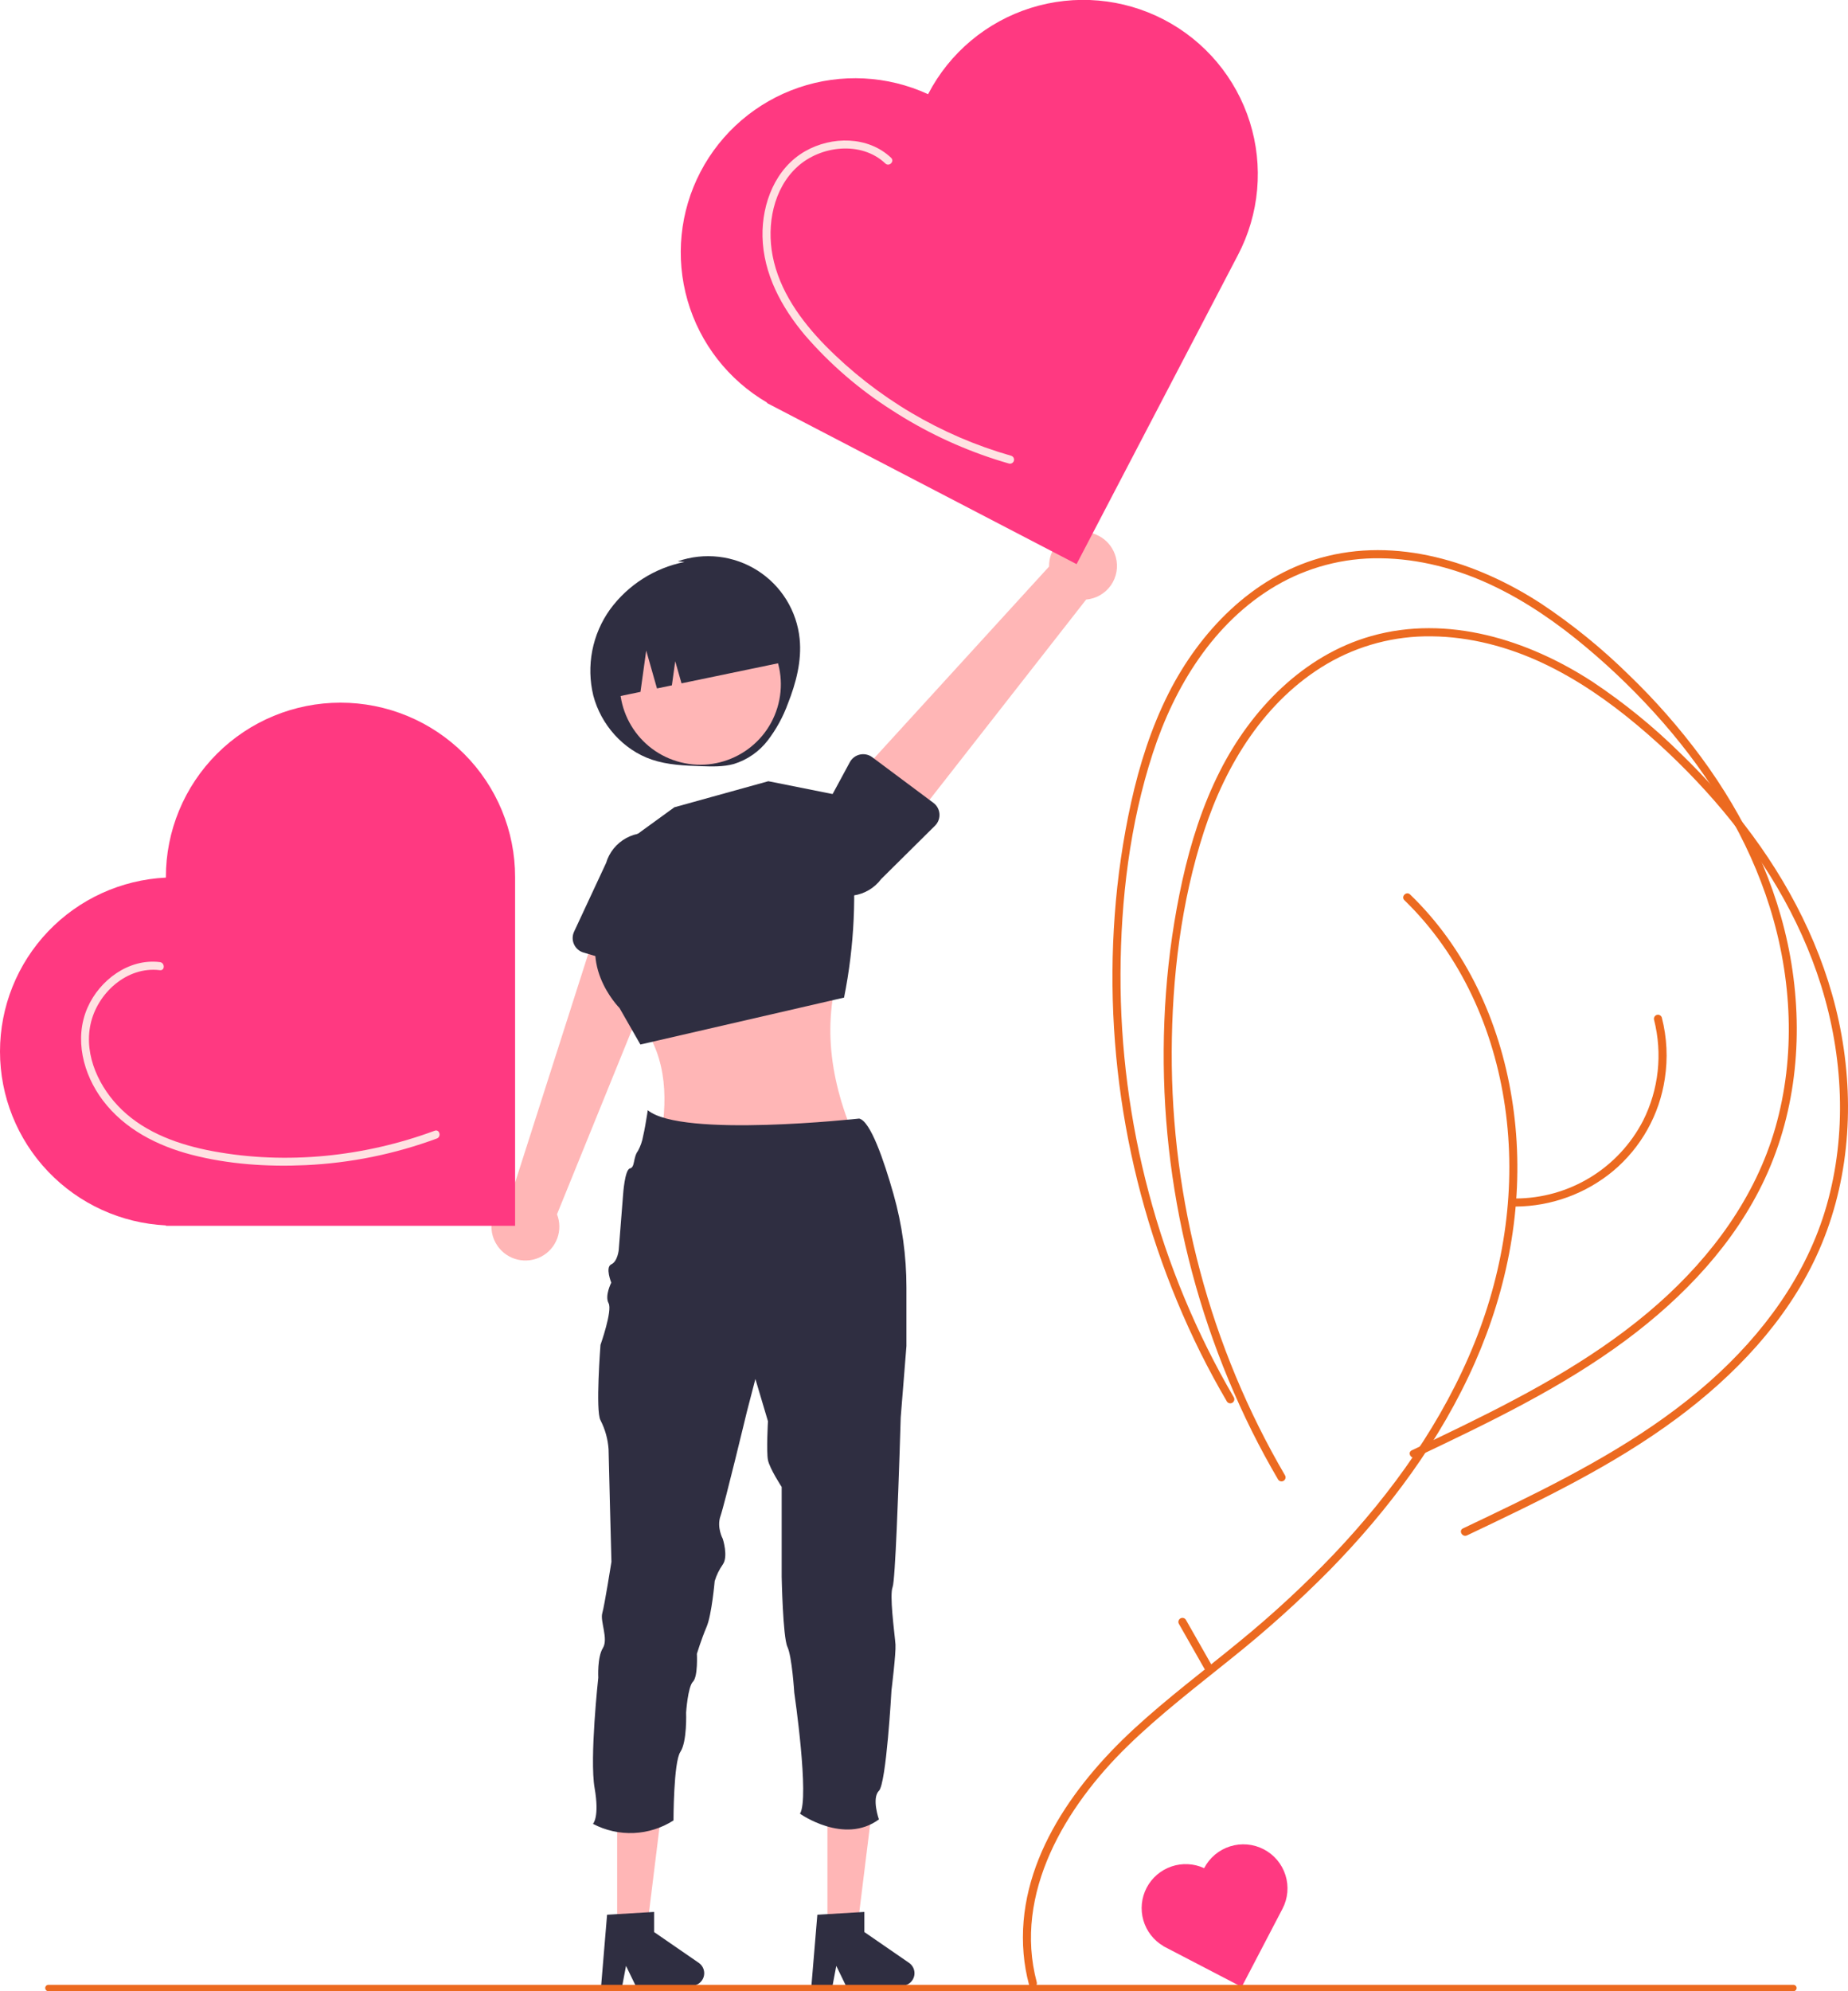 <svg width="325" height="350" viewBox="0 0 325 350" fill="none" xmlns="http://www.w3.org/2000/svg">
<g clip-path="url(#clip0_372_10760)">
<path d="M140.631 112.295C140.388 109.866 139.595 107.523 138.313 105.444C137.032 103.365 135.294 101.603 133.232 100.29C131.169 98.978 128.835 98.149 126.405 97.867C123.975 97.584 121.513 97.855 119.203 98.66L120.376 98.779C115.116 99.829 110.442 102.809 107.276 107.13C105.73 109.29 104.667 111.757 104.16 114.363C103.653 116.969 103.713 119.653 104.336 122.234C105.665 127.359 109.589 131.806 114.611 133.512C117.404 134.46 120.402 134.576 123.351 134.676C125.265 134.741 127.214 134.799 129.059 134.287C131.433 133.554 133.519 132.102 135.03 130.134C136.527 128.172 137.718 125.997 138.562 123.68C139.992 120.057 141.019 116.169 140.631 112.295Z" fill="#2F2E41"/>
<path d="M182.332 348.432C178.162 332.782 187.422 317.528 198.243 306.969C204.01 301.341 210.432 296.449 216.694 291.395C222.704 286.599 228.427 281.456 233.833 275.993C244.274 265.329 253.381 253.143 259.412 239.444C265.147 226.418 267.858 212.228 266.515 198.015C265.242 184.534 260.4 171.274 251.493 160.932C250.383 159.643 249.215 158.408 247.99 157.226C247.333 156.589 246.326 157.592 246.984 158.23C256.931 167.867 262.72 180.928 264.679 194.515C266.7 208.528 264.618 222.813 259.367 235.914C253.773 249.869 244.879 262.322 234.563 273.189C229.368 278.627 223.842 283.74 218.016 288.498C211.794 293.613 205.329 298.445 199.404 303.911C188.485 313.984 178.671 327.84 180.019 343.438C180.176 345.252 180.491 347.05 180.96 348.81C181.016 348.985 181.137 349.133 181.299 349.221C181.461 349.309 181.651 349.331 181.829 349.282C182.007 349.233 182.159 349.117 182.252 348.959C182.346 348.8 182.375 348.612 182.332 348.432V348.432Z" fill="#EC6A20"/>
<path d="M226 259.338C219.429 248.096 214.403 236.023 211.059 223.444C207.703 210.868 206.025 197.905 206.067 184.891C206.115 171.877 207.699 158.538 211.741 146.128C215.578 134.35 222.453 123.118 233.368 116.691C238.934 113.433 245.288 111.758 251.741 111.849C258.556 111.914 265.277 113.704 271.418 116.602C277.432 119.441 282.932 123.267 288.012 127.532C292.855 131.591 297.375 136.02 301.531 140.779C309.764 150.227 316.49 161.166 320.247 173.16C324.163 185.66 324.849 199.333 321.215 211.984C317.725 224.136 310.079 234.493 300.693 242.812C290.549 251.803 278.533 258.337 266.416 264.267C263.383 265.751 260.334 267.202 257.285 268.652C256.459 269.045 257.18 270.269 258.003 269.877C270.779 263.801 283.682 257.672 295.072 249.188C305.121 241.703 314.079 232.306 319.408 220.86C325.043 208.755 326.198 194.992 323.862 181.933C321.579 169.169 315.853 157.224 308.188 146.82C304.38 141.673 300.147 136.853 295.534 132.409C290.802 127.745 285.634 123.543 280.102 119.858C268.762 112.462 254.582 107.995 241.143 111.805C229.195 115.192 220 124.745 214.529 135.57C211.467 141.629 209.403 148.146 207.934 154.758C206.502 161.274 205.539 167.884 205.052 174.538C203.099 201.087 208.314 227.674 220.153 251.529C221.595 254.422 223.135 257.264 224.772 260.054C224.87 260.21 225.026 260.321 225.205 260.365C225.384 260.408 225.574 260.381 225.733 260.288C225.892 260.195 226.009 260.044 226.059 259.867C226.109 259.689 226.088 259.5 226 259.338Z" fill="#EC6A20"/>
<path d="M216.992 245.618C210.421 234.376 205.396 222.303 202.051 209.724C198.696 197.148 197.017 184.185 197.06 171.171C197.107 158.158 198.691 144.818 202.734 132.408C206.571 120.631 213.445 109.398 224.36 102.971C229.926 99.713 236.28 98.039 242.733 98.129C249.548 98.194 256.27 99.984 262.41 102.883C268.424 105.721 273.924 109.547 279.004 113.812C283.848 117.871 288.367 122.3 292.523 127.059C300.756 136.507 307.482 147.446 311.239 159.441C315.155 171.941 315.841 185.613 312.207 198.265C308.717 210.416 301.071 220.773 291.685 229.093C281.541 238.083 269.525 244.617 257.408 250.547C254.376 252.032 251.326 253.482 248.277 254.932C247.451 255.325 248.172 256.549 248.995 256.158C261.772 250.081 274.674 243.952 286.064 235.468C296.113 227.983 305.071 218.586 310.4 207.14C316.035 195.036 317.19 181.273 314.854 168.213C312.572 155.45 306.845 143.504 299.18 133.1C295.372 127.953 291.139 123.133 286.526 118.689C281.794 114.026 276.626 109.823 271.094 106.138C259.755 98.742 245.574 94.275 232.135 98.085C220.188 101.472 210.993 111.025 205.521 121.85C202.459 127.91 200.395 134.426 198.927 141.038C197.494 147.554 196.531 154.164 196.044 160.818C194.091 187.367 199.306 213.954 211.145 237.81C212.587 240.703 214.127 243.544 215.764 246.334C215.863 246.49 216.018 246.601 216.197 246.645C216.376 246.689 216.566 246.661 216.725 246.568C216.884 246.475 217.001 246.324 217.051 246.147C217.101 245.97 217.08 245.78 216.992 245.618Z" fill="#EC6A20"/>
<path d="M87.516 219.021C87.014 218.314 86.674 217.507 86.519 216.656C86.363 215.804 86.397 214.929 86.618 214.092C86.838 213.255 87.24 212.476 87.794 211.811C88.349 211.145 89.043 210.609 89.828 210.24L106.267 158.874L117.717 164.809L97.957 213.434C98.49 214.791 98.507 216.295 98.003 217.663C97.499 219.031 96.51 220.166 95.223 220.855C93.936 221.544 92.441 221.737 91.02 221.399C89.6 221.061 88.353 220.215 87.516 219.021H87.516Z" fill="#FFB6B6"/>
<path d="M100.947 165.977C100.789 165.63 100.709 165.252 100.711 164.871C100.713 164.489 100.798 164.113 100.959 163.767L106.59 151.687C107.145 149.815 108.422 148.24 110.139 147.307C111.856 146.373 113.875 146.157 115.751 146.706C117.628 147.255 119.21 148.524 120.151 150.235C121.091 151.946 121.314 153.959 120.769 155.834L118.887 169.067C118.833 169.445 118.699 169.807 118.492 170.128C118.286 170.449 118.012 170.722 117.691 170.928C117.369 171.134 117.007 171.269 116.628 171.322C116.25 171.376 115.864 171.348 115.498 171.24L102.616 167.431C102.249 167.323 101.91 167.137 101.622 166.886C101.334 166.635 101.104 166.325 100.947 165.977Z" fill="#2F2E41"/>
<path d="M148.44 168.016C144.528 178.239 145.527 188.962 150.346 200.074H116.211C117.583 192.168 117.027 184.821 111.944 178.785L148.44 168.016Z" fill="#FFB6B6"/>
<path d="M108.491 149.229L118.593 141.897L135.124 137.315L148.9 140.064L149.71 147.661C150.695 156.9 150.267 166.236 148.441 175.347L112.623 183.596L108.95 177.18C108.95 177.18 100.684 168.932 107.113 159.768L108.491 149.229Z" fill="#2F2E41"/>
<path d="M196.234 97.947C196.46 98.783 196.499 99.658 196.349 100.51C196.199 101.363 195.863 102.172 195.366 102.881C194.868 103.59 194.221 104.182 193.47 104.614C192.719 105.047 191.881 105.31 191.017 105.384L157.762 147.886L149.082 138.36L184.5 99.578C184.471 98.121 184.978 96.704 185.925 95.595C186.873 94.486 188.195 93.763 189.641 93.562C191.088 93.361 192.558 93.696 193.773 94.504C194.988 95.313 195.864 96.538 196.234 97.947Z" fill="#FFB6B6"/>
<path d="M165.219 143.062C165.246 143.442 165.19 143.824 165.056 144.181C164.921 144.538 164.711 144.862 164.44 145.131L154.964 154.516C153.793 156.08 152.049 157.116 150.113 157.398C148.178 157.681 146.21 157.186 144.64 156.022C143.07 154.858 142.026 153.12 141.738 151.19C141.45 149.26 141.94 147.294 143.102 145.724L149.462 133.96C149.644 133.625 149.896 133.332 150.201 133.102C150.506 132.872 150.857 132.711 151.231 132.629C151.604 132.547 151.991 132.546 152.364 132.626C152.738 132.706 153.09 132.866 153.396 133.095L164.158 141.121C164.464 141.349 164.718 141.641 164.901 141.976C165.084 142.311 165.192 142.681 165.219 143.062Z" fill="#2F2E41"/>
<path d="M108.535 339.129H113.766L116.254 318.996H108.534L108.535 339.129Z" fill="#FFB6B6"/>
<path d="M106.763 336.555L115.032 336.062V339.598L122.894 345.015C123.282 345.283 123.574 345.667 123.728 346.113C123.882 346.558 123.889 347.04 123.749 347.49C123.609 347.939 123.328 348.332 122.948 348.611C122.568 348.89 122.108 349.041 121.636 349.041H111.792L110.095 345.544L109.432 349.041H105.721L106.763 336.555Z" fill="#2F2E41"/>
<path d="M145.515 339.129H150.745L153.234 318.996H145.514L145.515 339.129Z" fill="#FFB6B6"/>
<path d="M143.743 336.555L152.012 336.062V339.598L159.873 345.015C160.261 345.283 160.554 345.667 160.708 346.113C160.862 346.558 160.869 347.04 160.729 347.49C160.588 347.939 160.307 348.332 159.927 348.611C159.547 348.89 159.088 349.041 158.616 349.041H148.771L147.074 345.544L146.412 349.041H142.7L143.743 336.555Z" fill="#2F2E41"/>
<path d="M159.411 226.326V236.592L158.406 249.134C158.406 249.134 158.088 260.086 157.704 268.724C157.472 273.976 157.211 278.371 156.984 278.938C156.704 279.634 156.77 281.531 156.931 283.523C157.121 285.827 157.434 288.258 157.486 289.072C157.586 290.591 156.78 297.115 156.78 297.115C156.78 297.115 155.879 313.474 154.57 314.78C153.262 316.086 154.57 319.799 154.57 319.799C148.436 324.313 140.689 318.796 140.689 318.796C142.4 316.076 139.684 297.507 139.684 297.507C139.684 297.507 139.285 291.168 138.48 289.465C137.674 287.762 137.47 277.122 137.47 277.122V261.363C137.47 261.363 135.355 258.137 135.057 256.632C134.758 255.128 135.057 249.81 135.057 249.81L132.847 242.383L131.335 248.202C131.335 248.202 127.419 264.462 126.712 266.468C126.006 268.474 127.111 270.484 127.111 270.484C127.111 270.484 128.121 273.578 127.111 274.997C126.483 275.887 126.003 276.871 125.689 277.912C125.689 277.912 125.172 283.835 124.266 285.954C123.361 288.074 122.559 290.685 122.559 290.685C122.559 290.685 122.773 294.688 121.867 295.591C120.962 296.495 120.663 301.013 120.663 301.013C120.663 301.013 120.862 306.127 119.653 307.934C118.444 309.741 118.444 319.979 118.444 319.979C116.348 321.322 113.932 322.085 111.443 322.19C108.954 322.296 106.481 321.74 104.278 320.58C104.278 320.58 105.473 319.463 104.567 314.259C103.662 309.055 105.217 294.886 105.217 294.886C105.217 294.886 105.018 291.291 106.023 289.682C107.028 288.074 105.516 284.966 105.919 283.56C106.322 282.155 107.531 274.524 107.531 274.524C107.531 274.524 107.028 255.757 107.028 254.754C106.909 252.969 106.425 251.227 105.606 249.635C104.7 248.031 105.606 236.389 105.606 236.389C105.606 236.389 107.739 230.371 107.028 229.065C106.317 227.759 107.502 225.451 107.502 225.451C107.502 225.451 106.397 222.74 107.502 222.238C108.607 221.737 108.811 219.731 108.811 219.731L109.579 209.995C109.579 209.995 109.868 205.576 110.788 205.377C111.707 205.179 111.304 203.476 112.21 202.269C112.651 201.454 112.955 200.571 113.111 199.658C113.239 199.099 113.357 198.518 113.457 197.959C113.741 196.445 113.917 195.14 113.917 195.14C119.852 200.06 151.062 196.611 151.095 196.611C153.077 197.041 155.433 203.906 157.135 209.891C158.648 215.238 159.414 220.769 159.411 226.326Z" fill="#2F2E41"/>
<path d="M136.71 124.397C138.985 116.929 134.762 109.035 127.279 106.765C119.796 104.495 111.885 108.708 109.61 116.176C107.335 123.643 111.558 131.537 119.041 133.807C126.524 136.077 134.435 131.864 136.71 124.397Z" fill="#FFB6B6"/>
<path d="M107.153 122.749L112.637 121.611L113.647 114.349L115.54 121.008L118.161 120.464L118.75 116.227L119.855 120.112L139.331 116.068C138.93 114.145 138.153 112.319 137.045 110.695C135.936 109.071 134.519 107.681 132.872 106.604C131.226 105.527 129.383 104.784 127.448 104.418C125.514 104.052 123.527 104.069 121.599 104.469L118.777 105.056C114.884 105.864 111.472 108.182 109.293 111.5C107.113 114.819 106.343 118.865 107.153 122.749Z" fill="#2F2E41"/>
<path d="M163.255 16.487L163.219 16.556C156.067 13.268 147.921 12.851 140.47 15.393C133.018 17.934 126.832 23.238 123.193 30.206C119.553 37.175 118.739 45.273 120.92 52.824C123.101 60.374 128.108 66.799 134.906 70.766L134.87 70.835L189.333 99.16L217.718 44.812C219.587 41.243 220.732 37.342 221.089 33.331C221.445 29.32 221.006 25.278 219.796 21.437C218.587 17.596 216.63 14.03 214.039 10.943C211.447 7.857 208.272 5.31 204.693 3.449C201.115 1.588 197.204 0.449 193.184 0.097C189.165 -0.255 185.115 0.187 181.266 1.398C177.418 2.609 173.847 4.565 170.756 7.154C167.666 9.743 165.117 12.914 163.255 16.487Z" fill="#FF3981"/>
<path d="M211.779 328.351L211.77 328.368C209.962 327.537 207.903 327.432 206.02 328.074C204.136 328.717 202.573 330.057 201.653 331.818C200.733 333.58 200.527 335.627 201.079 337.535C201.63 339.443 202.895 341.067 204.614 342.07L204.604 342.087L218.37 349.246L225.544 335.51C226.017 334.608 226.306 333.622 226.396 332.608C226.487 331.594 226.376 330.573 226.07 329.602C225.764 328.631 225.27 327.729 224.615 326.949C223.96 326.169 223.157 325.525 222.253 325.055C221.348 324.585 220.36 324.297 219.343 324.208C218.327 324.119 217.304 324.231 216.331 324.537C215.358 324.843 214.456 325.337 213.675 325.992C212.893 326.646 212.249 327.448 211.779 328.351Z" fill="#FF3981"/>
<path d="M29.173 154.18V154.258C21.307 154.641 13.891 158.028 8.46 163.718C3.029 169.408 -3.65653e-06 176.965 0 184.823C3.65654e-06 192.681 3.029 200.238 8.46 205.928C13.891 211.618 21.307 215.006 29.173 215.389V215.466L90.589 215.466L90.589 154.18C90.593 150.154 89.801 146.166 88.26 142.444C86.718 138.723 84.457 135.342 81.605 132.493C78.753 129.645 75.367 127.385 71.639 125.843C67.912 124.301 63.916 123.508 59.881 123.508C55.846 123.508 51.85 124.301 48.122 125.843C44.395 127.385 41.008 129.645 38.156 132.493C35.304 135.342 33.043 138.723 31.502 142.444C29.96 146.166 29.169 150.154 29.173 154.18V154.18Z" fill="#FF3981"/>
<path d="M315.396 350H8.517C8.367 350 8.223 349.941 8.117 349.835C8.012 349.729 7.952 349.586 7.952 349.437C7.952 349.287 8.012 349.144 8.117 349.039C8.223 348.933 8.367 348.874 8.517 348.874H315.396C315.546 348.874 315.689 348.933 315.795 349.039C315.901 349.144 315.961 349.287 315.961 349.437C315.961 349.586 315.901 349.729 315.795 349.835C315.689 349.941 315.546 350 315.396 350Z" fill="#EC6A20"/>
<path d="M266.537 212.078C272.81 212.039 278.875 209.83 283.698 205.827C288.608 201.706 291.84 195.937 292.784 189.605C293.339 186.025 293.16 182.37 292.259 178.862C292.204 178.686 292.082 178.538 291.92 178.45C291.758 178.362 291.568 178.34 291.391 178.389C291.213 178.438 291.061 178.554 290.967 178.713C290.873 178.871 290.845 179.06 290.887 179.239C292.407 185.197 291.722 191.502 288.956 196.995C286.831 201.103 283.617 204.55 279.663 206.959C275.71 209.368 271.169 210.648 266.537 210.659C266.352 210.665 266.178 210.743 266.049 210.875C265.921 211.007 265.85 211.184 265.85 211.368C265.85 211.552 265.921 211.729 266.049 211.862C266.178 211.994 266.352 212.072 266.537 212.078V212.078Z" fill="#EC6A20"/>
<path d="M156.712 27.733C152.665 23.9 146.276 23.91 141.602 26.579C136.358 29.573 133.98 35.761 134.1 41.572C134.235 48.111 137.439 54.032 141.576 58.935C145.986 64.031 151.116 68.457 156.807 72.073C162.482 75.761 168.622 78.681 175.067 80.756C175.86 81.011 176.658 81.253 177.459 81.482C177.638 81.524 177.827 81.496 177.986 81.402C178.145 81.308 178.261 81.157 178.31 80.98C178.359 80.802 178.337 80.612 178.249 80.451C178.161 80.289 178.013 80.168 177.837 80.113C165.46 76.584 154.208 69.922 145.172 60.773C140.871 56.377 137.048 51.093 135.873 44.944C134.834 39.513 135.982 33.207 140.2 29.338C144.301 25.578 151.477 24.731 155.706 28.737C156.37 29.366 157.378 28.364 156.712 27.733V27.733Z" fill="#FFE2E2"/>
<path d="M28.121 169.109C22.655 168.431 17.522 172.268 15.393 177.114C13.005 182.548 14.615 188.812 18.078 193.405C21.892 198.463 27.669 201.411 33.708 202.976C40.19 204.656 47.072 205.11 53.744 204.8C61.633 204.435 69.417 202.856 76.822 200.119C77.672 199.804 77.304 198.431 76.444 198.75C64.117 203.317 50.394 204.758 37.431 202.347C31.637 201.269 25.736 199.213 21.418 195.053C17.506 191.284 14.738 185.575 15.916 180.062C17.086 174.584 22.305 169.807 28.121 170.529C29.027 170.641 29.019 169.221 28.121 169.109Z" fill="#FFE2E2"/>
<path d="M213.129 292.746L208.551 284.705C208.452 284.549 208.297 284.438 208.118 284.394C207.938 284.351 207.749 284.378 207.59 284.471C207.431 284.564 207.314 284.715 207.264 284.892C207.214 285.07 207.235 285.259 207.323 285.421L211.901 293.463C211.999 293.618 212.155 293.73 212.334 293.773C212.513 293.817 212.702 293.79 212.862 293.697C213.021 293.604 213.138 293.453 213.188 293.275C213.238 293.098 213.216 292.908 213.129 292.746Z" fill="#EC6A20"/>
</g>
<defs>
<clipPath id="clip0_372_10760">
<rect width="325" height="350" fill="white"/>
</clipPath>
</defs>
</svg>
